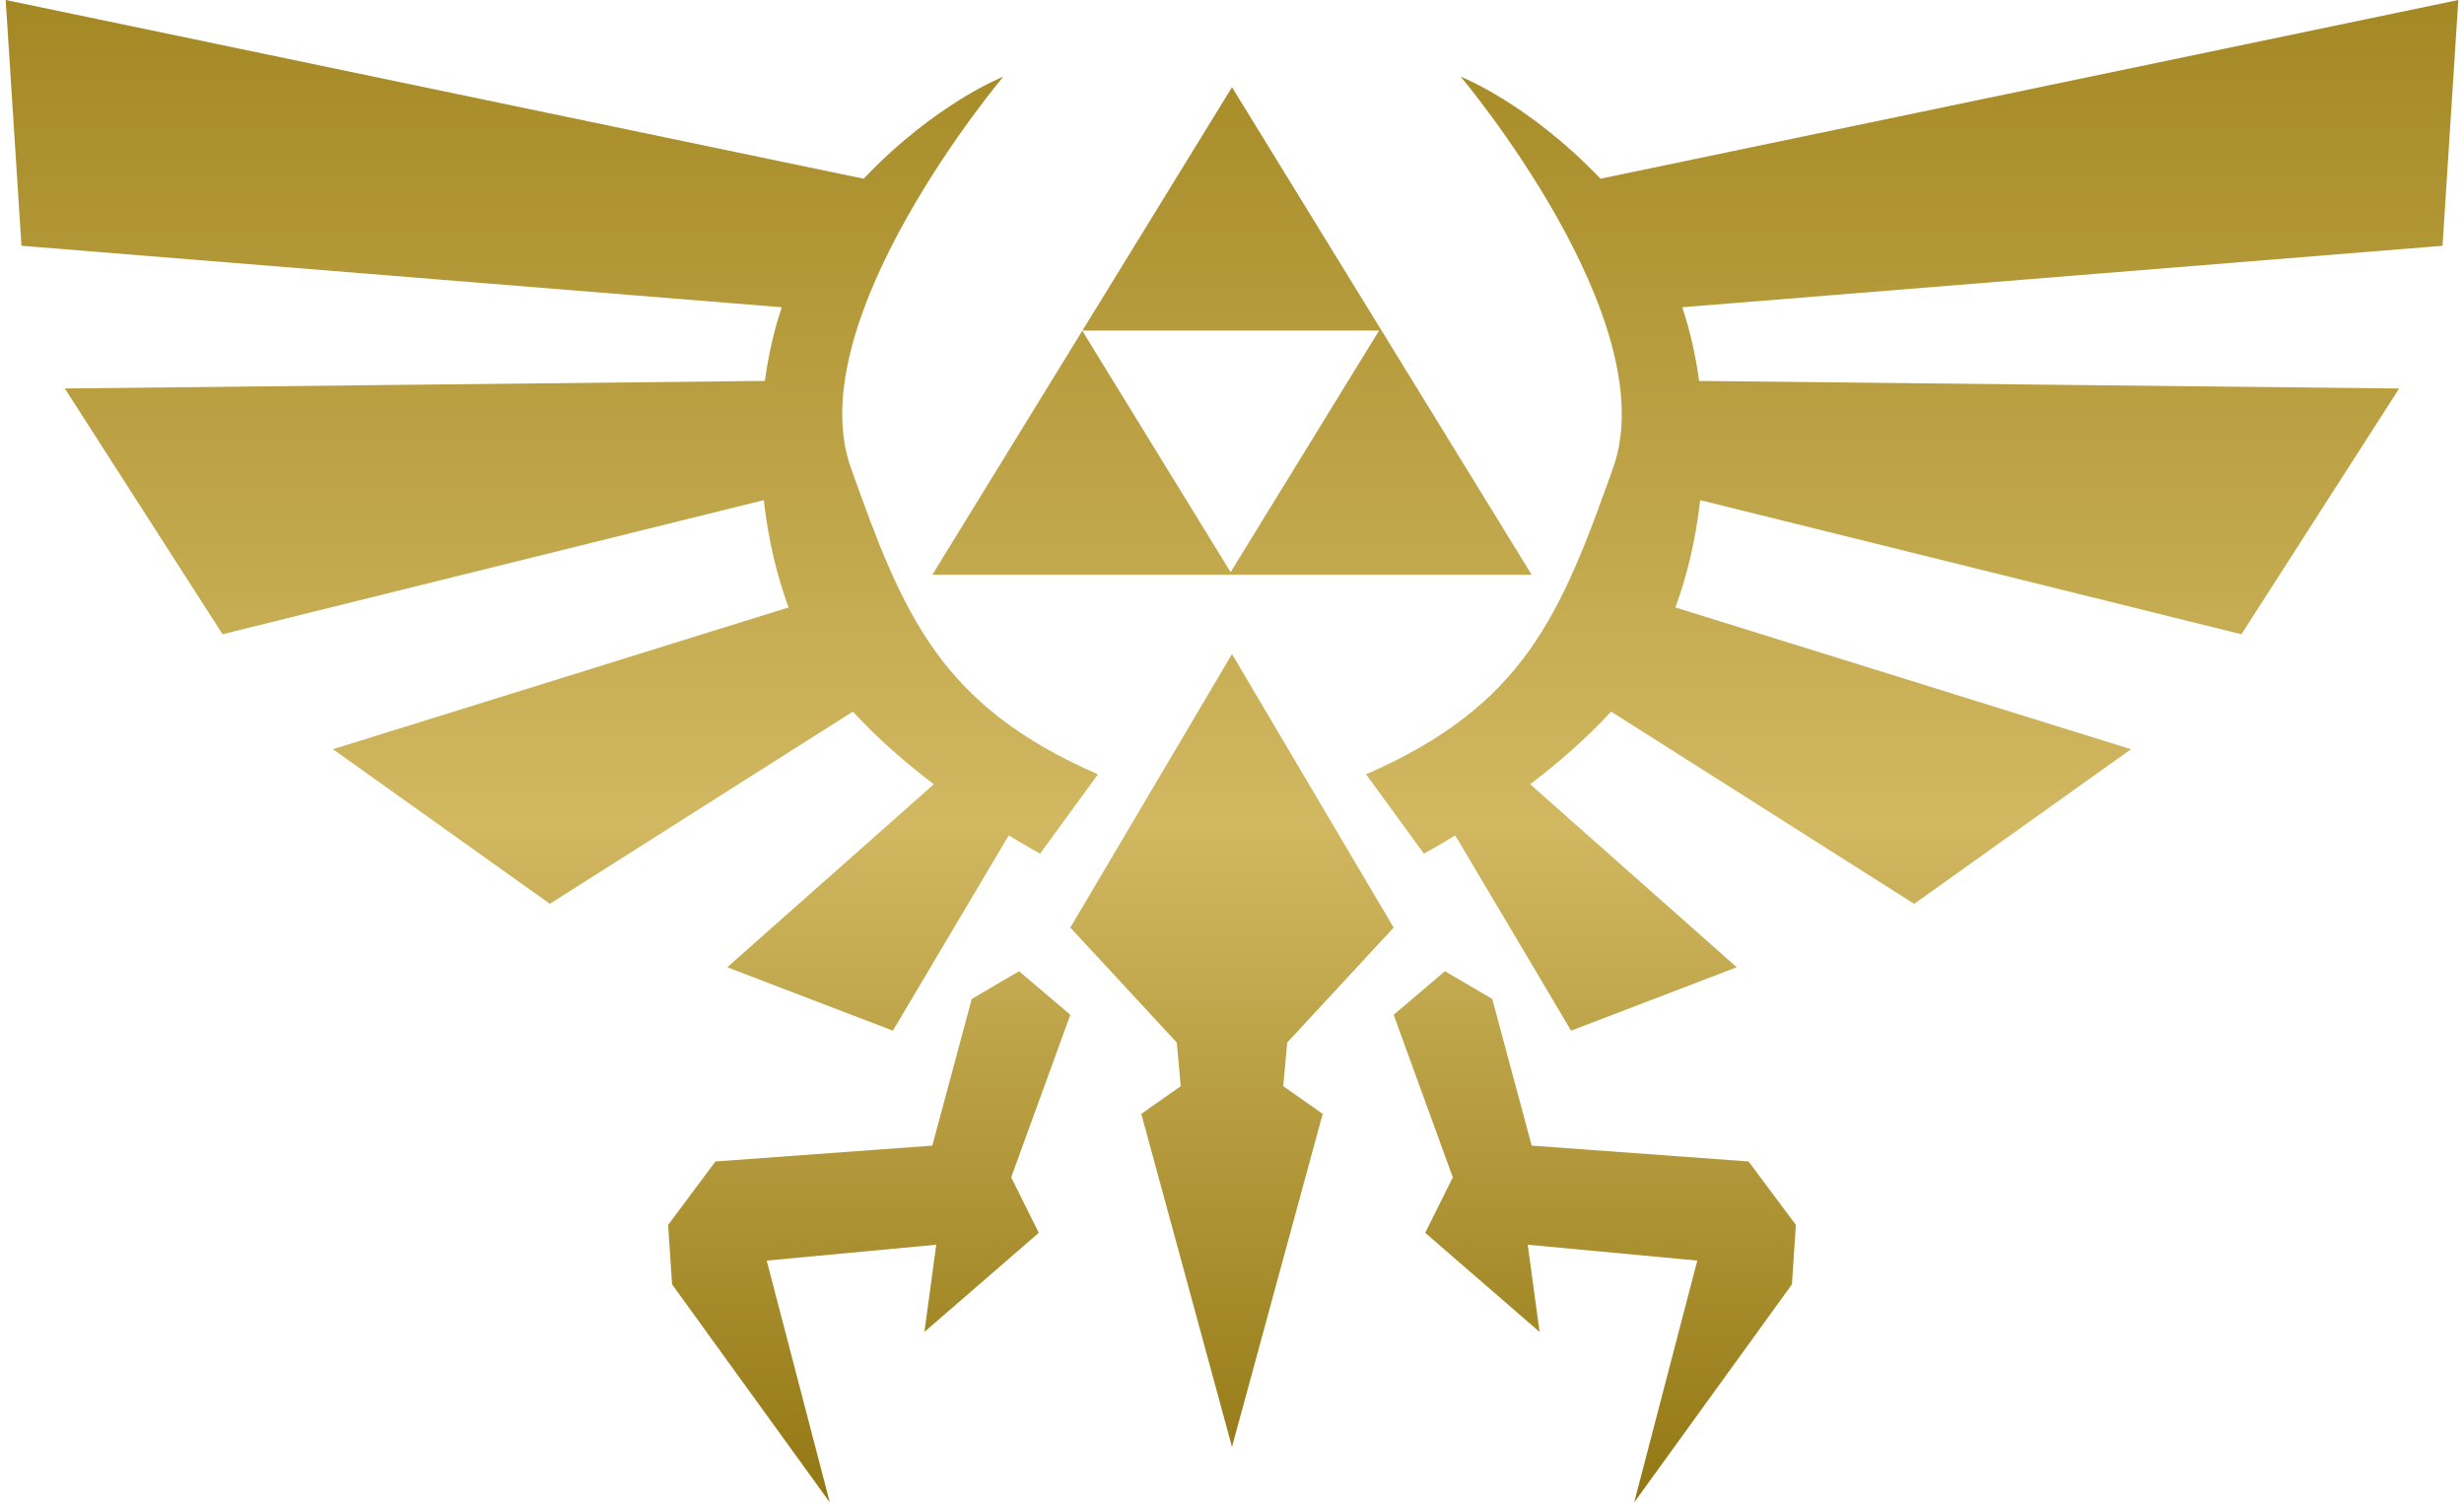 <svg width="164" height="100" viewBox="0 0 164 100" fill="none" xmlns="http://www.w3.org/2000/svg">
<path d="M62.153 52.2L48.407 64.38L59.429 68.602L67.141 55.603C68.411 56.38 69.228 56.816 69.228 56.816L73.078 51.539C62.58 46.965 60.13 40.985 56.631 31.135C53.132 21.285 66.779 5.102 66.779 5.102C66.779 5.102 62.263 6.868 57.48 11.895L0.378 0L1.428 16.359L52.036 20.45C51.507 22.013 51.138 23.665 50.909 25.354L4.315 25.858L14.813 42.216L50.837 33.289C51.12 35.814 51.682 38.251 52.488 40.431L22.161 49.868L36.596 60.158L56.767 47.363C58.417 49.169 60.328 50.81 62.153 52.2ZM72.036 22.017L62.054 38.258H101.946L82 5.804L72.044 22.003H91.791L81.909 38.083L72.036 22.017ZM67.828 64.644L64.678 66.491L62.054 76.254L47.619 77.309L44.47 81.53L44.732 85.488L55.23 100L51.031 83.905L62.316 82.85L61.529 88.655L69.14 82.058L67.303 78.364L71.24 67.546L67.828 64.644ZM163.622 0L106.522 11.895C101.738 6.869 97.221 5.102 97.221 5.102C97.221 5.102 110.869 21.285 107.369 31.135C103.87 40.986 101.42 46.966 90.922 51.54L94.772 56.817C94.772 56.817 95.589 56.38 96.859 55.604L104.571 68.602L115.593 64.38L101.846 52.2C103.671 50.811 105.582 49.169 107.233 47.364L127.404 60.159L141.838 49.869L111.512 40.432C112.317 38.252 112.879 35.815 113.162 33.29L149.186 42.217L159.684 25.859L113.09 25.355C112.862 23.666 112.493 22.014 111.964 20.451L162.571 16.36L163.622 0ZM101.946 76.253L99.322 66.491L96.172 64.644L92.76 67.546L96.697 78.364L94.86 82.058L102.471 88.654L101.683 82.849L112.969 83.905L108.77 100L119.268 85.487L119.53 81.53L116.381 77.308L101.946 76.253ZM85.674 69.393L92.76 61.741L82 43.535L71.24 61.741L78.326 69.393L78.588 72.295L75.964 74.142L82 96.306L88.036 74.142L85.412 72.295L85.674 69.393Z" fill="url(#paint0_linear_13_91)"/>
<defs>
<linearGradient id="paint0_linear_13_91" x1="82" y1="0" x2="82" y2="100" gradientUnits="userSpaceOnUse">
<stop stop-color="#A48824"/>
<stop offset="0.547" stop-color="#D1B861"/>
<stop offset="1" stop-color="#937713"/>
</linearGradient>
</defs>
</svg>
